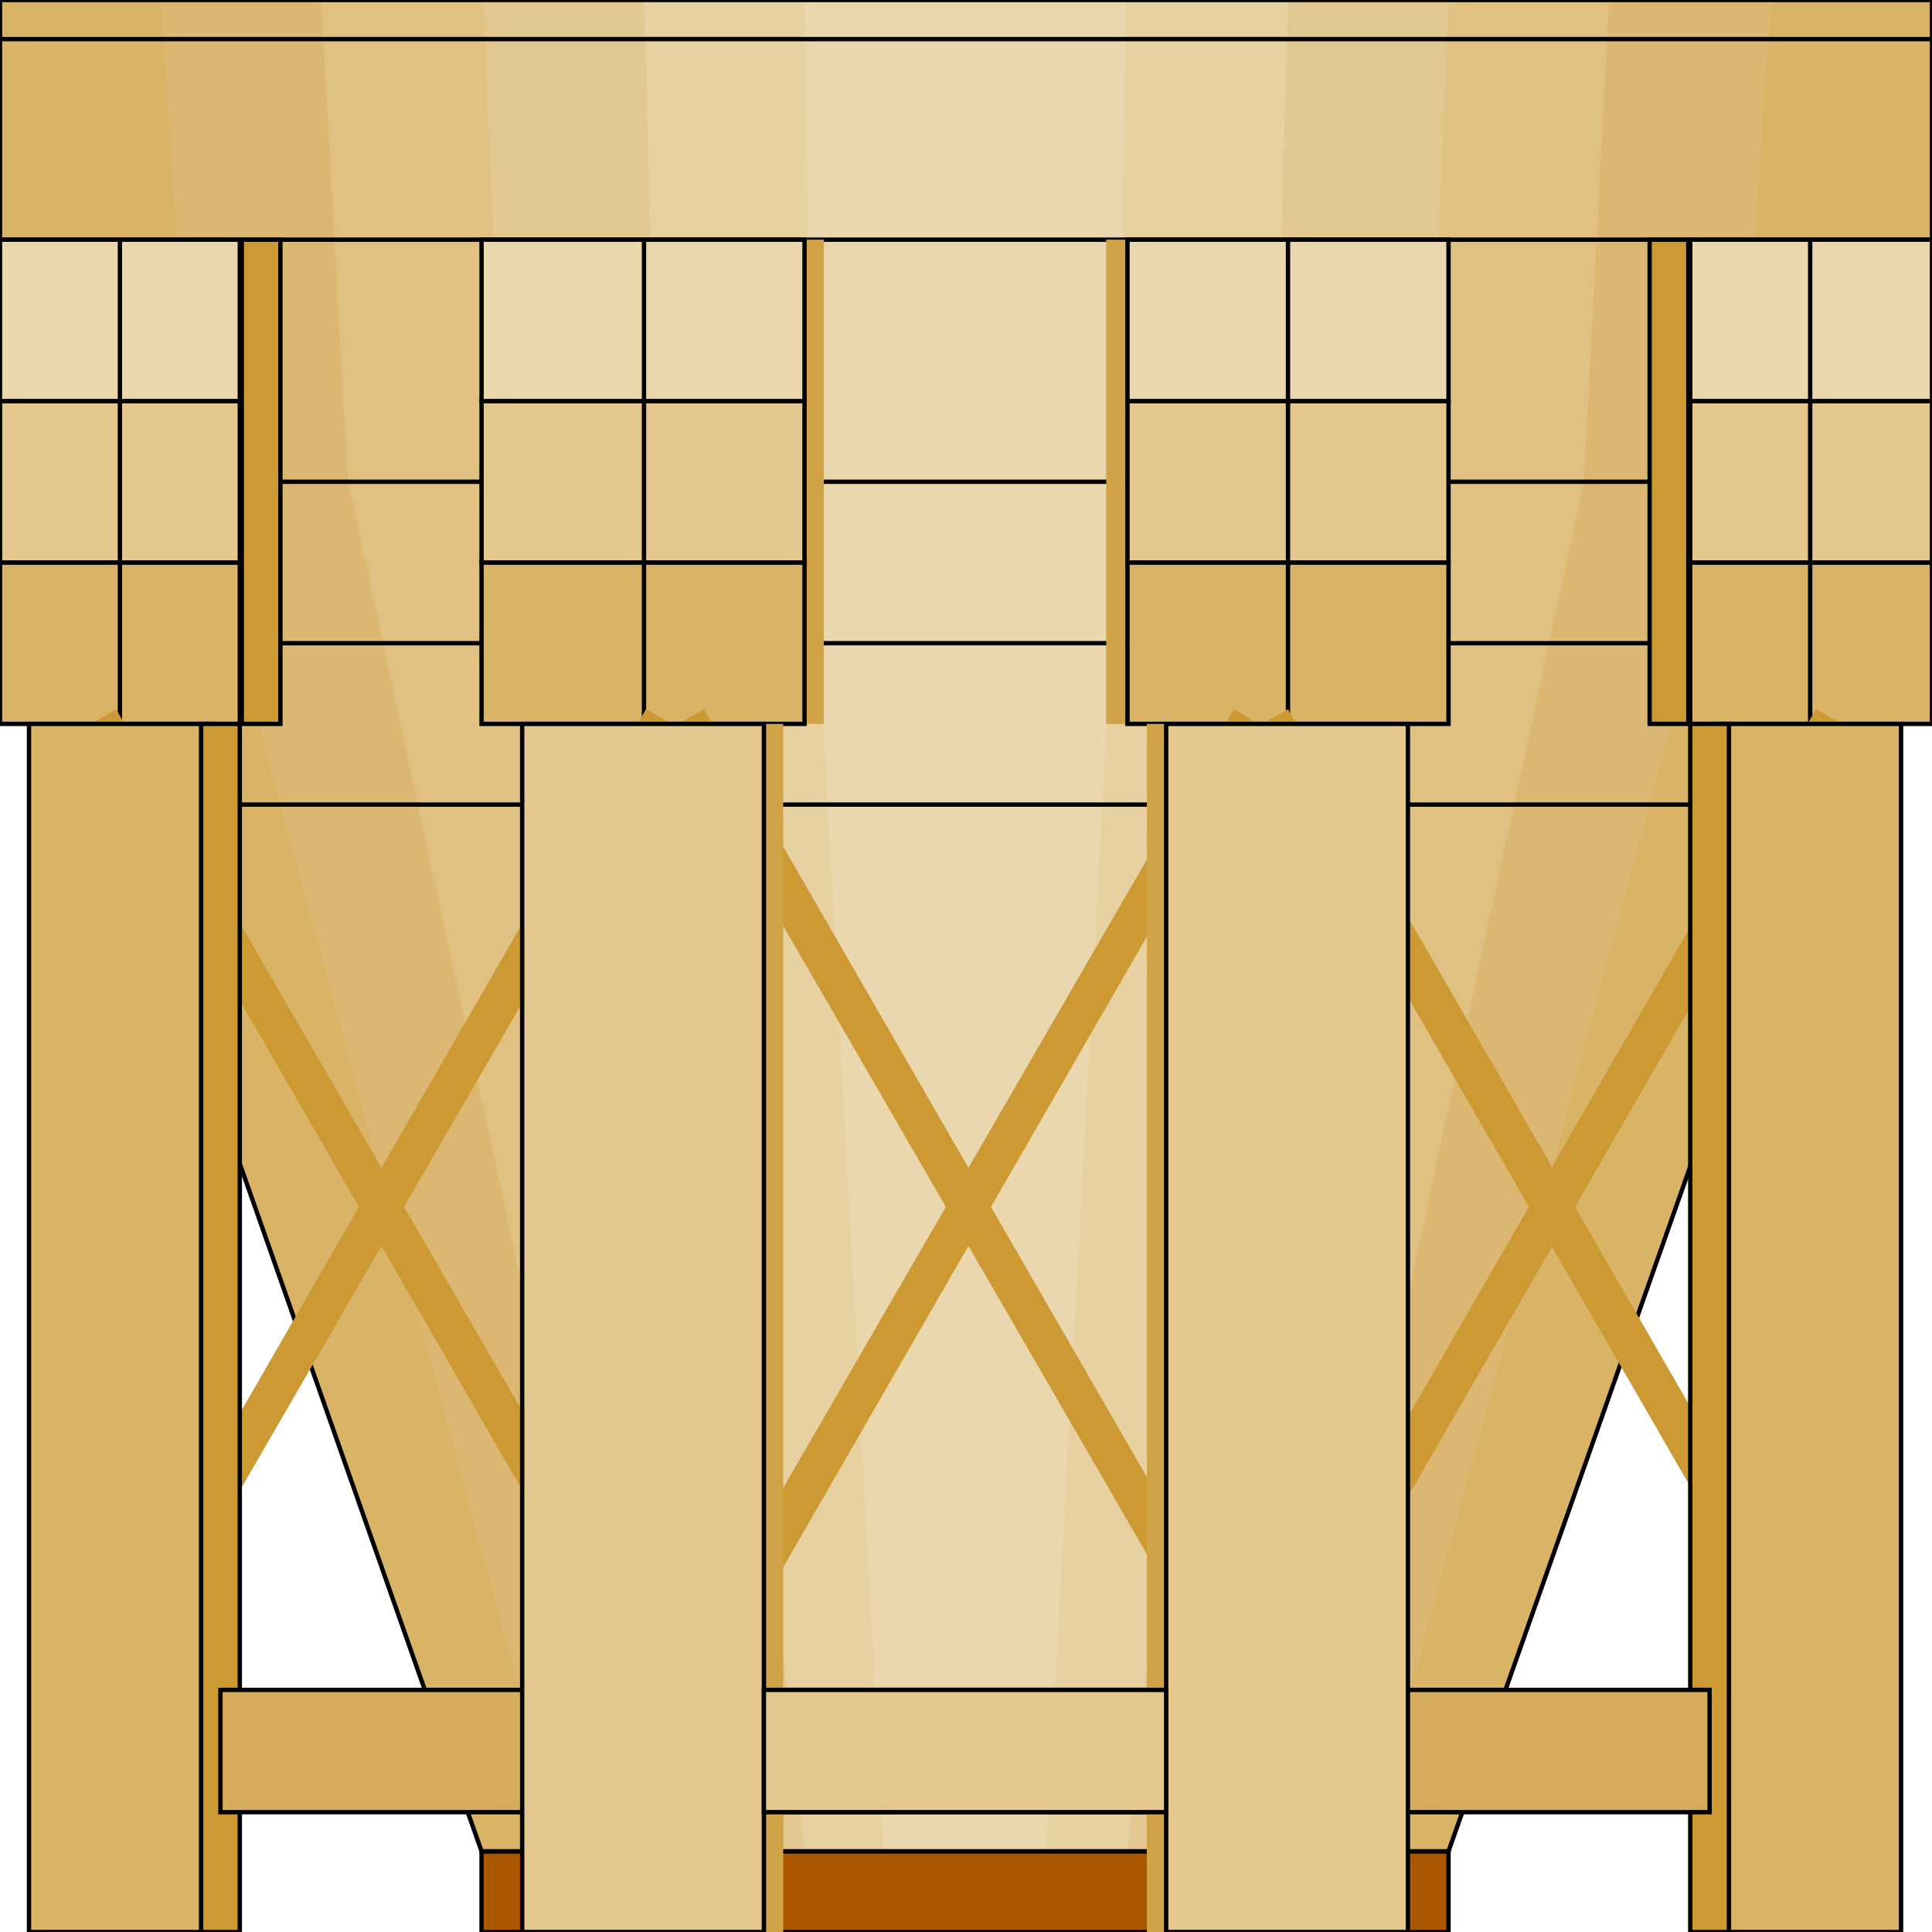 <svg width="150" height="150" viewBox="0 0 150 150" fill="none" xmlns="http://www.w3.org/2000/svg">
<g clip-path="url(#clip0_2109_171223)">
<path d="M37.388 143.734H112.463V150H37.388V143.734Z" fill="#AB5700" stroke="black" stroke-width="0.338"/>
<path d="M0 0V37.405L37.387 143.734H112.462L150 37.405V0H0Z" fill="#D9B366"/>
<path d="M12.463 0L15.015 37.405L43.694 143.734H106.157L134.835 37.405L137.538 0H12.463Z" fill="#DBB772"/>
<path d="M24.925 0L27.027 37.405L50 143.734H100L122.973 37.405L124.925 0H24.925Z" fill="#E0C182"/>
<path d="M37.537 0L39.039 37.405L56.156 143.734H93.693L110.961 37.405L112.462 0H37.537Z" fill="#E3C791"/>
<path d="M50 0L51.051 37.405L62.462 143.734H87.537L98.949 37.405L100 0H50Z" fill="#E8D1A1"/>
<path d="M62.463 0L62.913 37.405L68.619 143.734H81.232L86.937 37.405L87.388 0H62.463Z" fill="#EBD7AE"/>
<path d="M0 0V37.405L37.387 143.734H112.462L150 37.405V0H0Z" stroke="black" stroke-width="0.338"/>
<path d="M0 3.037H150" stroke="black" stroke-width="0.338"/>
<path d="M0 37.404H150" stroke="black" stroke-width="0.338"/>
<path d="M6.156 49.938H143.694" stroke="black" stroke-width="0.338"/>
<path d="M12.463 62.469H137.388" stroke="black" stroke-width="0.338"/>
<path d="M0 18.607H150" stroke="black" stroke-width="0.338"/>
<path d="M62.463 18.607H63.964V56.202H62.463V18.607Z" fill="#D1A347"/>
<path d="M131.081 18.607H128.078V56.202H131.081V18.607Z" fill="#CC9933" stroke="black" stroke-width="0.338"/>
<path d="M18.769 18.607H21.772V56.202H18.769V18.607Z" fill="#CC9933" stroke="black" stroke-width="0.338"/>
<path d="M87.387 18.607H85.886V56.202H87.387V18.607Z" fill="#D1A347"/>
<path d="M150 43.67H131.231V56.202H150V43.67Z" fill="#D9B366" stroke="black" stroke-width="0.338"/>
<path d="M112.462 43.67H87.537V56.202H112.462V43.67Z" fill="#D9B366" stroke="black" stroke-width="0.338"/>
<path d="M37.388 43.67H62.463V56.202H37.388V43.67Z" fill="#D9B366" stroke="black" stroke-width="0.338"/>
<path d="M0 43.67H18.619V56.202H0V43.67Z" fill="#D9B366" stroke="black" stroke-width="0.338"/>
<path d="M150 31.139H131.231V43.67H150V31.139Z" fill="#E3C78F" stroke="black" stroke-width="0.338"/>
<path d="M112.462 31.139H87.537V43.67H112.462V31.139Z" fill="#E3C78F" stroke="black" stroke-width="0.338"/>
<path d="M37.388 31.139H62.463V43.67H37.388V31.139Z" fill="#E3C78F" stroke="black" stroke-width="0.338"/>
<path d="M0 31.139H18.619V43.67H0V31.139Z" fill="#E3C78F" stroke="black" stroke-width="0.338"/>
<path d="M150 18.607H131.231V31.139H150V18.607Z" fill="#EBD7AE" stroke="black" stroke-width="0.338"/>
<path d="M112.462 18.607H87.537V31.139H112.462V18.607Z" fill="#EBD7AE" stroke="black" stroke-width="0.338"/>
<path d="M37.388 18.607H62.463V31.139H37.388V18.607Z" fill="#EBD7AE" stroke="black" stroke-width="0.338"/>
<path d="M0 18.607H18.619V31.139H0V18.607Z" fill="#EBD7AE" stroke="black" stroke-width="0.338"/>
<path d="M140.541 18.607V56.202" stroke="black" stroke-width="0.338"/>
<path d="M100 18.607V56.202" stroke="black" stroke-width="0.338"/>
<path d="M50 18.607V56.202" stroke="black" stroke-width="0.338"/>
<path d="M9.31 18.607V56.202" stroke="black" stroke-width="0.338"/>
<path d="M97.297 56.581L100 55.062L143.693 130.822L140.991 132.341L97.297 56.581Z" fill="#CC9933"/>
<path d="M51.952 56.581L54.655 55.062L98.349 130.822L95.796 132.341L51.952 56.581Z" fill="#CC9933"/>
<path d="M6.456 56.581L9.009 55.062L52.852 130.822L50.15 132.341L6.456 56.581Z" fill="#CC9933"/>
<path d="M140.991 55.062L143.693 56.581L100 132.341L97.297 130.822L140.991 55.062Z" fill="#CC9933"/>
<path d="M95.796 55.062L98.349 56.581L54.655 132.341L51.952 130.822L95.796 55.062Z" fill="#CC9933"/>
<path d="M50.15 55.062L52.852 56.581L9.009 132.341L6.456 130.822L50.15 55.062Z" fill="#CC9933"/>
<path d="M147.598 56.203H133.483V150.001H147.598V56.203Z" fill="#D9B366" stroke="black" stroke-width="0.338"/>
<path d="M134.234 56.203H131.231V150.001H134.234V56.203Z" fill="#CC9933" stroke="black" stroke-width="0.338"/>
<path d="M2.252 56.203H16.366V150.001H2.252V56.203Z" fill="#D9B366" stroke="black" stroke-width="0.338"/>
<path d="M15.615 56.203H18.618V150.001H15.615V56.203Z" fill="#CC9933" stroke="black" stroke-width="0.338"/>
<path d="M17.117 131.203H132.733V140.697H17.117V131.203Z" fill="#D6AD5C" stroke="black" stroke-width="0.338"/>
<path d="M59.31 56.203H60.811V150.001H59.31V56.203Z" fill="#D1A347"/>
<path d="M90.541 56.203H89.039V150.001H90.541V56.203Z" fill="#D1A347"/>
<path d="M109.31 56.203H90.541V150.001H109.31V56.203Z" fill="#E3C78F" stroke="black" stroke-width="0.338"/>
<path d="M40.541 56.203H59.31V150.001H40.541V56.203Z" fill="#E3C78F" stroke="black" stroke-width="0.338"/>
<path d="M59.31 131.203H90.541V140.697H59.31V131.203Z" fill="#E3C78F" stroke="black" stroke-width="0.338"/>
</g>
<defs>
<clipPath id="clip0_2109_171223">
<rect width="150" height="150" fill="white"/>
</clipPath>
</defs>
</svg>
